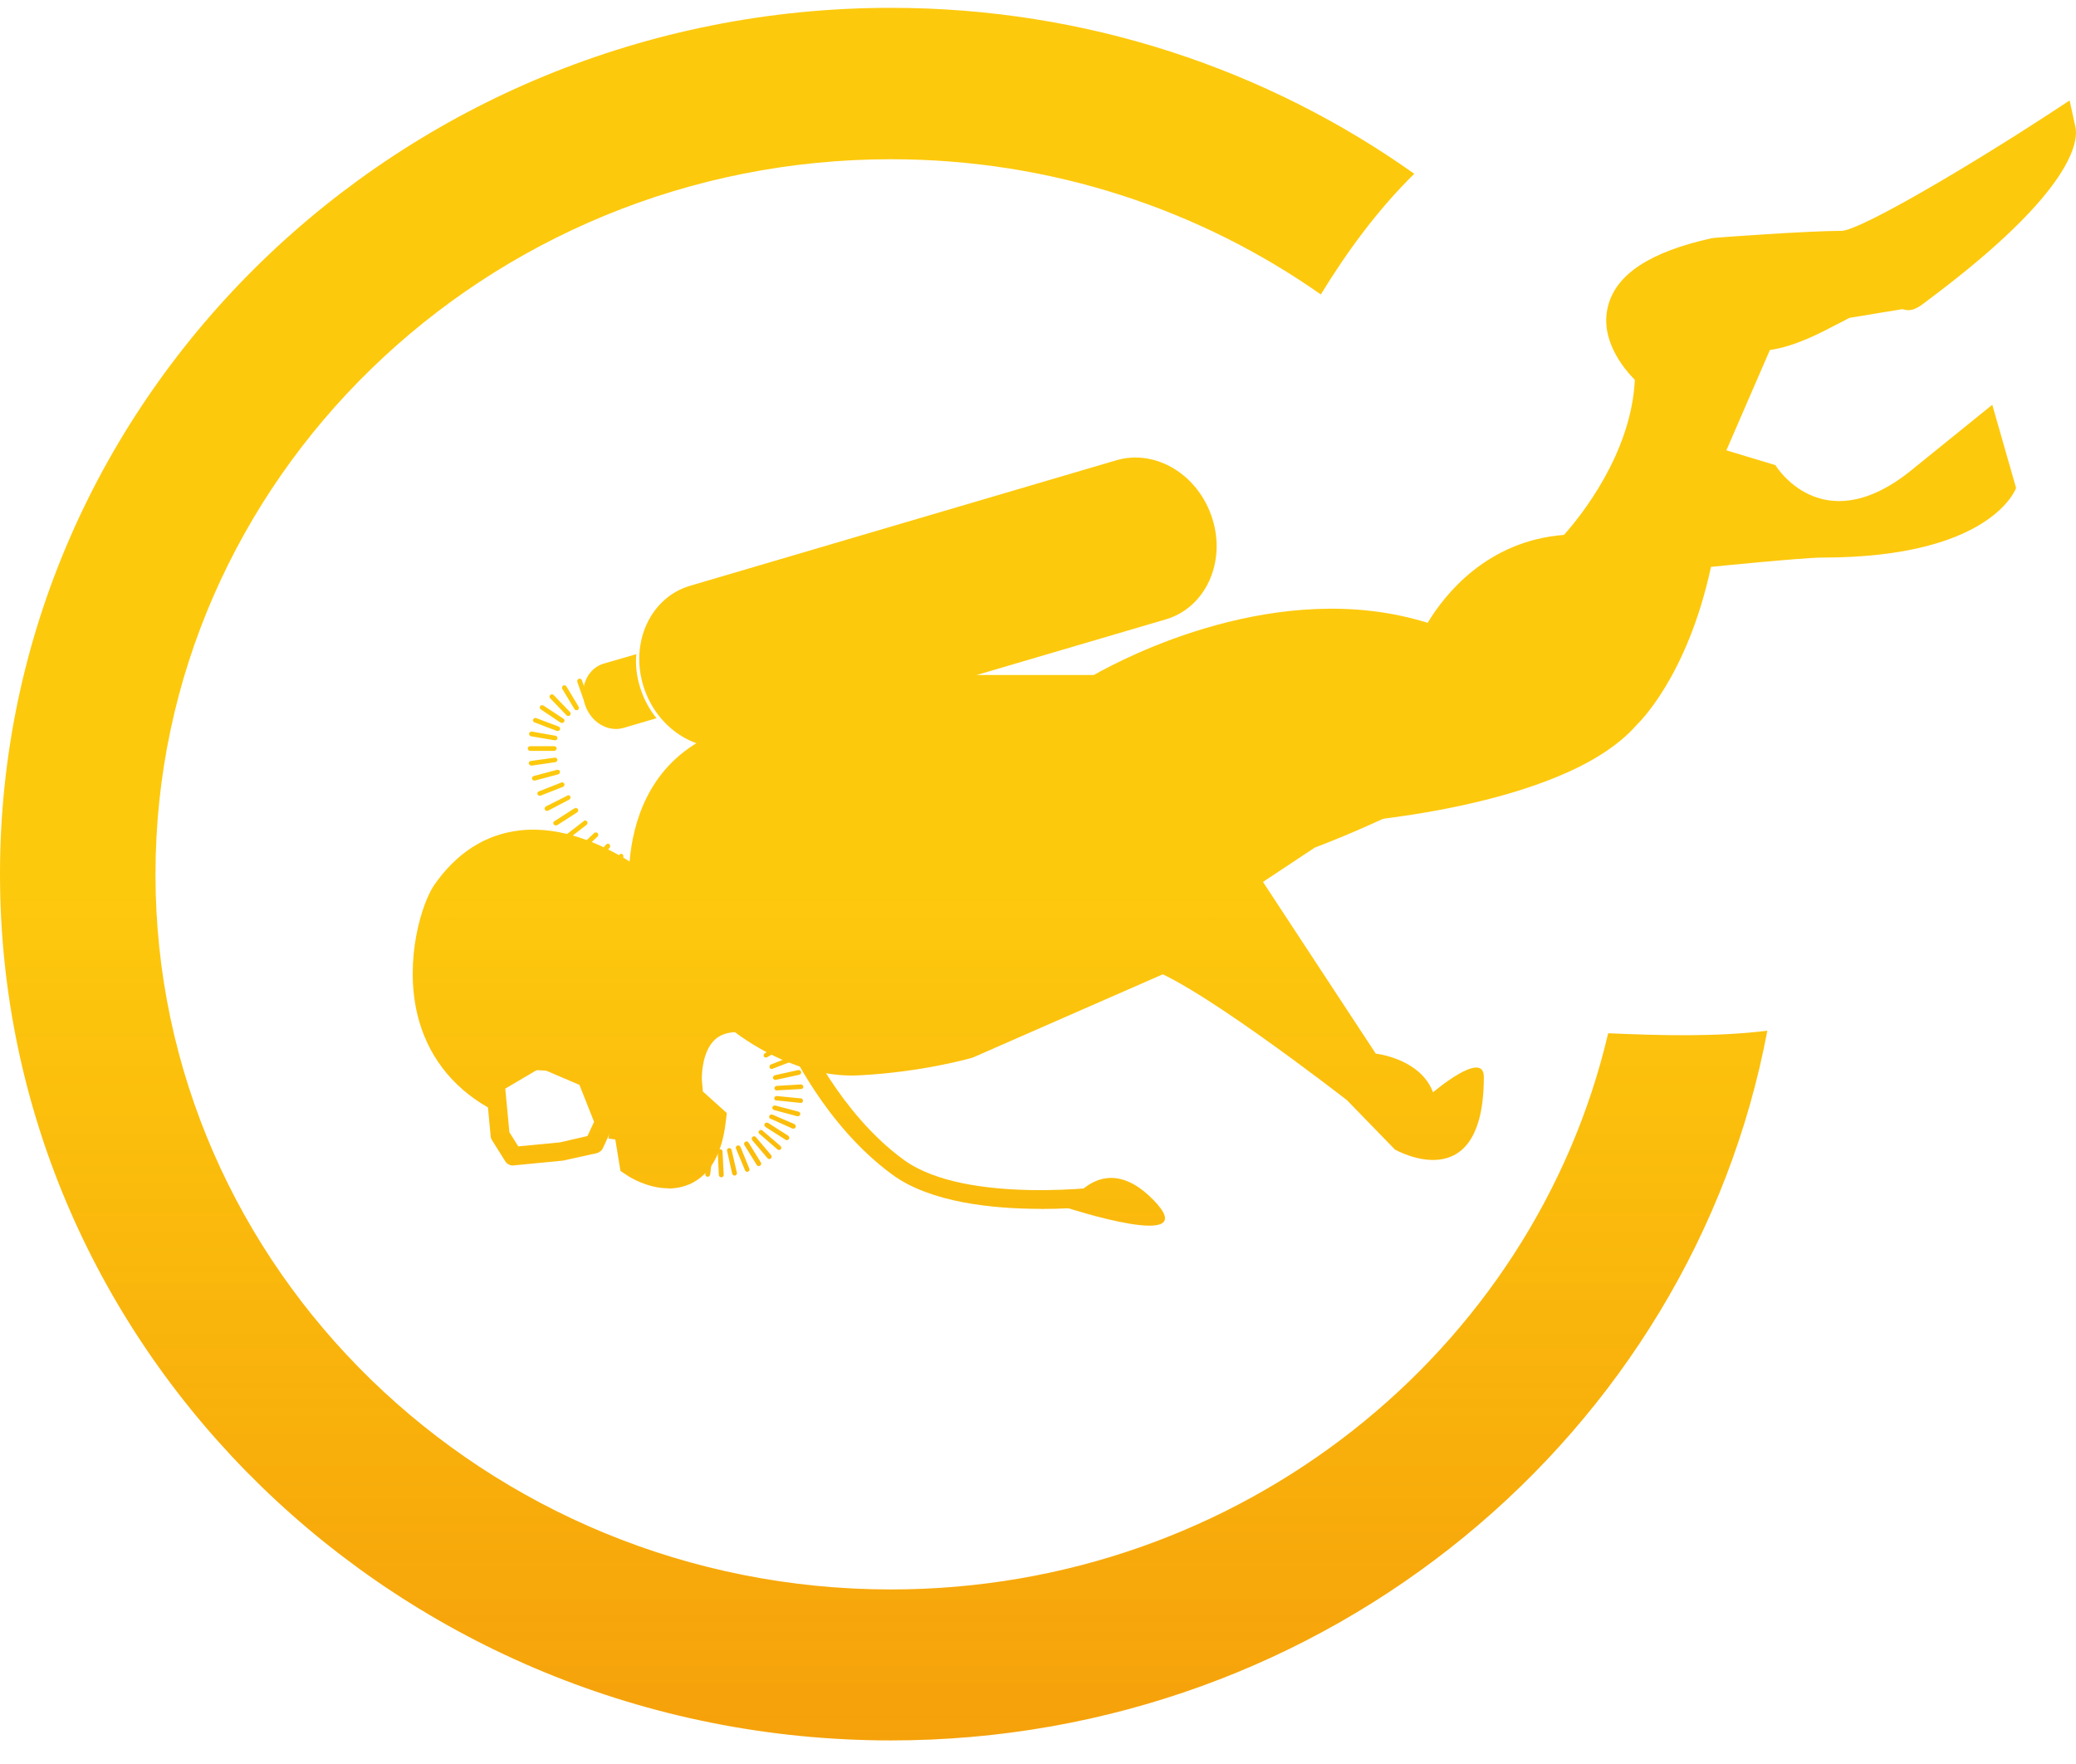 <?xml version="1.0" encoding="UTF-8"?>
<svg xmlns="http://www.w3.org/2000/svg" xmlns:xlink="http://www.w3.org/1999/xlink" width="226px" height="192px" viewBox="0 0 226 192" version="1.1">
<defs>
<linearGradient id="linear0" gradientUnits="userSpaceOnUse" x1="36.5" y1="0.275" x2="36.5" y2="61.174" gradientTransform="matrix(3.096,0,0,3.097,0,0)">
<stop offset="0.51" style="stop-color:rgb(85.49%,0%,0%);stop-opacity:0;"/>
<stop offset="1" style="stop-color:rgb(85.49%,0%,0%);stop-opacity:0.2;"/>
</linearGradient>
<linearGradient id="linear1" gradientUnits="userSpaceOnUse" x1="36.5" y1="0.275" x2="36.5" y2="61.174" gradientTransform="matrix(3.096,0,0,3.097,0,0)">
<stop offset="0.51" style="stop-color:rgb(85.49%,0%,0%);stop-opacity:0;"/>
<stop offset="1" style="stop-color:rgb(85.49%,0%,0%);stop-opacity:0.2;"/>
</linearGradient>
<linearGradient id="linear2" gradientUnits="userSpaceOnUse" x1="36.5" y1="0.275" x2="36.5" y2="61.174" gradientTransform="matrix(3.096,0,0,3.097,0,0)">
<stop offset="0.51" style="stop-color:rgb(85.49%,0%,0%);stop-opacity:0;"/>
<stop offset="1" style="stop-color:rgb(85.49%,0%,0%);stop-opacity:0.2;"/>
</linearGradient>
<linearGradient id="linear3" gradientUnits="userSpaceOnUse" x1="36.5" y1="0.275" x2="36.5" y2="61.174" gradientTransform="matrix(3.096,0,0,3.097,0,0)">
<stop offset="0.51" style="stop-color:rgb(85.49%,0%,0%);stop-opacity:0;"/>
<stop offset="1" style="stop-color:rgb(85.49%,0%,0%);stop-opacity:0.2;"/>
</linearGradient>
<linearGradient id="linear4" gradientUnits="userSpaceOnUse" x1="36.5" y1="0.275" x2="36.5" y2="61.174" gradientTransform="matrix(3.096,0,0,3.097,0,0)">
<stop offset="0.51" style="stop-color:rgb(85.49%,0%,0%);stop-opacity:0;"/>
<stop offset="1" style="stop-color:rgb(85.49%,0%,0%);stop-opacity:0.2;"/>
</linearGradient>
<linearGradient id="linear5" gradientUnits="userSpaceOnUse" x1="36.5" y1="0.275" x2="36.5" y2="61.174" gradientTransform="matrix(3.096,0,0,3.097,0,0)">
<stop offset="0.51" style="stop-color:rgb(85.49%,0%,0%);stop-opacity:0;"/>
<stop offset="1" style="stop-color:rgb(85.49%,0%,0%);stop-opacity:0.2;"/>
</linearGradient>
<linearGradient id="linear6" gradientUnits="userSpaceOnUse" x1="36.5" y1="0.275" x2="36.5" y2="61.174" gradientTransform="matrix(3.096,0,0,3.097,0,0)">
<stop offset="0.51" style="stop-color:rgb(85.49%,0%,0%);stop-opacity:0;"/>
<stop offset="1" style="stop-color:rgb(85.49%,0%,0%);stop-opacity:0.2;"/>
</linearGradient>
<linearGradient id="linear7" gradientUnits="userSpaceOnUse" x1="36.5" y1="0.275" x2="36.5" y2="61.174" gradientTransform="matrix(3.096,0,0,3.097,0,0)">
<stop offset="0.51" style="stop-color:rgb(85.49%,0%,0%);stop-opacity:0;"/>
<stop offset="1" style="stop-color:rgb(85.49%,0%,0%);stop-opacity:0.2;"/>
</linearGradient>
<linearGradient id="linear8" gradientUnits="userSpaceOnUse" x1="36.5" y1="0.275" x2="36.5" y2="61.174" gradientTransform="matrix(3.096,0,0,3.097,0,0)">
<stop offset="0.51" style="stop-color:rgb(85.49%,0%,0%);stop-opacity:0;"/>
<stop offset="1" style="stop-color:rgb(85.49%,0%,0%);stop-opacity:0.2;"/>
</linearGradient>
<linearGradient id="linear9" gradientUnits="userSpaceOnUse" x1="36.5" y1="0.275" x2="36.5" y2="61.174" gradientTransform="matrix(3.096,0,0,3.097,0,0)">
<stop offset="0.51" style="stop-color:rgb(85.49%,0%,0%);stop-opacity:0;"/>
<stop offset="1" style="stop-color:rgb(85.49%,0%,0%);stop-opacity:0.2;"/>
</linearGradient>
<linearGradient id="linear10" gradientUnits="userSpaceOnUse" x1="36.5" y1="0.275" x2="36.5" y2="61.174" gradientTransform="matrix(3.096,0,0,3.097,0,0)">
<stop offset="0.51" style="stop-color:rgb(85.49%,0%,0%);stop-opacity:0;"/>
<stop offset="1" style="stop-color:rgb(85.49%,0%,0%);stop-opacity:0.2;"/>
</linearGradient>
<linearGradient id="linear11" gradientUnits="userSpaceOnUse" x1="36.5" y1="0.275" x2="36.5" y2="61.174" gradientTransform="matrix(3.096,0,0,3.097,0,0)">
<stop offset="0.51" style="stop-color:rgb(85.49%,0%,0%);stop-opacity:0;"/>
<stop offset="1" style="stop-color:rgb(85.49%,0%,0%);stop-opacity:0.2;"/>
</linearGradient>
<linearGradient id="linear12" gradientUnits="userSpaceOnUse" x1="36.5" y1="0.275" x2="36.5" y2="61.174" gradientTransform="matrix(3.096,0,0,3.097,0,0)">
<stop offset="0.51" style="stop-color:rgb(85.49%,0%,0%);stop-opacity:0;"/>
<stop offset="1" style="stop-color:rgb(85.49%,0%,0%);stop-opacity:0.2;"/>
</linearGradient>
<linearGradient id="linear13" gradientUnits="userSpaceOnUse" x1="36.5" y1="0.275" x2="36.5" y2="61.174" gradientTransform="matrix(3.096,0,0,3.097,0,0)">
<stop offset="0.51" style="stop-color:rgb(85.49%,0%,0%);stop-opacity:0;"/>
<stop offset="1" style="stop-color:rgb(85.49%,0%,0%);stop-opacity:0.2;"/>
</linearGradient>
<linearGradient id="linear14" gradientUnits="userSpaceOnUse" x1="36.5" y1="0.275" x2="36.5" y2="61.174" gradientTransform="matrix(3.096,0,0,3.097,0,0)">
<stop offset="0.51" style="stop-color:rgb(85.49%,0%,0%);stop-opacity:0;"/>
<stop offset="1" style="stop-color:rgb(85.49%,0%,0%);stop-opacity:0.2;"/>
</linearGradient>
<linearGradient id="linear15" gradientUnits="userSpaceOnUse" x1="36.5" y1="0.275" x2="36.5" y2="61.174" gradientTransform="matrix(3.096,0,0,3.097,0,0)">
<stop offset="0.51" style="stop-color:rgb(85.49%,0%,0%);stop-opacity:0;"/>
<stop offset="1" style="stop-color:rgb(85.49%,0%,0%);stop-opacity:0.2;"/>
</linearGradient>
<linearGradient id="linear16" gradientUnits="userSpaceOnUse" x1="36.5" y1="0.275" x2="36.5" y2="61.174" gradientTransform="matrix(3.096,0,0,3.097,0,0)">
<stop offset="0.51" style="stop-color:rgb(85.49%,0%,0%);stop-opacity:0;"/>
<stop offset="1" style="stop-color:rgb(85.49%,0%,0%);stop-opacity:0.2;"/>
</linearGradient>
<linearGradient id="linear17" gradientUnits="userSpaceOnUse" x1="36.5" y1="0.275" x2="36.5" y2="61.174" gradientTransform="matrix(3.096,0,0,3.097,0,0)">
<stop offset="0.51" style="stop-color:rgb(85.49%,0%,0%);stop-opacity:0;"/>
<stop offset="1" style="stop-color:rgb(85.49%,0%,0%);stop-opacity:0.2;"/>
</linearGradient>
<linearGradient id="linear18" gradientUnits="userSpaceOnUse" x1="36.5" y1="0.275" x2="36.5" y2="61.174" gradientTransform="matrix(3.096,0,0,3.097,0,0)">
<stop offset="0.51" style="stop-color:rgb(85.49%,0%,0%);stop-opacity:0;"/>
<stop offset="1" style="stop-color:rgb(85.49%,0%,0%);stop-opacity:0.2;"/>
</linearGradient>
<linearGradient id="linear19" gradientUnits="userSpaceOnUse" x1="36.5" y1="0.275" x2="36.5" y2="61.174" gradientTransform="matrix(3.096,0,0,3.097,0,0)">
<stop offset="0.51" style="stop-color:rgb(85.49%,0%,0%);stop-opacity:0;"/>
<stop offset="1" style="stop-color:rgb(85.49%,0%,0%);stop-opacity:0.2;"/>
</linearGradient>
<linearGradient id="linear20" gradientUnits="userSpaceOnUse" x1="36.5" y1="0.275" x2="36.5" y2="61.174" gradientTransform="matrix(3.096,0,0,3.097,0,0)">
<stop offset="0.51" style="stop-color:rgb(85.49%,0%,0%);stop-opacity:0;"/>
<stop offset="1" style="stop-color:rgb(85.49%,0%,0%);stop-opacity:0.2;"/>
</linearGradient>
<linearGradient id="linear21" gradientUnits="userSpaceOnUse" x1="36.5" y1="0.275" x2="36.5" y2="61.174" gradientTransform="matrix(3.096,0,0,3.097,0,0)">
<stop offset="0.51" style="stop-color:rgb(85.49%,0%,0%);stop-opacity:0;"/>
<stop offset="1" style="stop-color:rgb(85.49%,0%,0%);stop-opacity:0.2;"/>
</linearGradient>
<linearGradient id="linear22" gradientUnits="userSpaceOnUse" x1="36.5" y1="0.275" x2="36.5" y2="61.174" gradientTransform="matrix(3.096,0,0,3.097,0,0)">
<stop offset="0.51" style="stop-color:rgb(85.49%,0%,0%);stop-opacity:0;"/>
<stop offset="1" style="stop-color:rgb(85.49%,0%,0%);stop-opacity:0.2;"/>
</linearGradient>
<linearGradient id="linear23" gradientUnits="userSpaceOnUse" x1="36.5" y1="0.275" x2="36.5" y2="61.174" gradientTransform="matrix(3.096,0,0,3.097,0,0)">
<stop offset="0.51" style="stop-color:rgb(85.49%,0%,0%);stop-opacity:0;"/>
<stop offset="1" style="stop-color:rgb(85.49%,0%,0%);stop-opacity:0.2;"/>
</linearGradient>
<linearGradient id="linear24" gradientUnits="userSpaceOnUse" x1="36.5" y1="0.275" x2="36.5" y2="61.174" gradientTransform="matrix(3.096,0,0,3.097,0,0)">
<stop offset="0.51" style="stop-color:rgb(85.49%,0%,0%);stop-opacity:0;"/>
<stop offset="1" style="stop-color:rgb(85.49%,0%,0%);stop-opacity:0.2;"/>
</linearGradient>
<linearGradient id="linear25" gradientUnits="userSpaceOnUse" x1="36.5" y1="0.275" x2="36.5" y2="61.174" gradientTransform="matrix(3.096,0,0,3.097,0,0)">
<stop offset="0.51" style="stop-color:rgb(85.49%,0%,0%);stop-opacity:0;"/>
<stop offset="1" style="stop-color:rgb(85.49%,0%,0%);stop-opacity:0.2;"/>
</linearGradient>
<linearGradient id="linear26" gradientUnits="userSpaceOnUse" x1="36.5" y1="0.275" x2="36.5" y2="61.174" gradientTransform="matrix(3.096,0,0,3.097,0,0)">
<stop offset="0.51" style="stop-color:rgb(85.49%,0%,0%);stop-opacity:0;"/>
<stop offset="1" style="stop-color:rgb(85.49%,0%,0%);stop-opacity:0.2;"/>
</linearGradient>
<linearGradient id="linear27" gradientUnits="userSpaceOnUse" x1="36.5" y1="0.275" x2="36.5" y2="61.174" gradientTransform="matrix(3.096,0,0,3.097,0,0)">
<stop offset="0.51" style="stop-color:rgb(85.49%,0%,0%);stop-opacity:0;"/>
<stop offset="1" style="stop-color:rgb(85.49%,0%,0%);stop-opacity:0.2;"/>
</linearGradient>
<linearGradient id="linear28" gradientUnits="userSpaceOnUse" x1="36.5" y1="0.275" x2="36.5" y2="61.174" gradientTransform="matrix(3.096,0,0,3.097,0,0)">
<stop offset="0.51" style="stop-color:rgb(85.49%,0%,0%);stop-opacity:0;"/>
<stop offset="1" style="stop-color:rgb(85.49%,0%,0%);stop-opacity:0.2;"/>
</linearGradient>
<linearGradient id="linear29" gradientUnits="userSpaceOnUse" x1="36.5" y1="0.275" x2="36.5" y2="61.174" gradientTransform="matrix(3.096,0,0,3.097,0,0)">
<stop offset="0.51" style="stop-color:rgb(85.49%,0%,0%);stop-opacity:0;"/>
<stop offset="1" style="stop-color:rgb(85.49%,0%,0%);stop-opacity:0.2;"/>
</linearGradient>
<linearGradient id="linear30" gradientUnits="userSpaceOnUse" x1="36.5" y1="0.275" x2="36.5" y2="61.174" gradientTransform="matrix(3.096,0,0,3.097,0,0)">
<stop offset="0.51" style="stop-color:rgb(85.49%,0%,0%);stop-opacity:0;"/>
<stop offset="1" style="stop-color:rgb(85.49%,0%,0%);stop-opacity:0.2;"/>
</linearGradient>
<linearGradient id="linear31" gradientUnits="userSpaceOnUse" x1="36.5" y1="0.275" x2="36.5" y2="61.174" gradientTransform="matrix(3.096,0,0,3.097,0,0)">
<stop offset="0.51" style="stop-color:rgb(85.49%,0%,0%);stop-opacity:0;"/>
<stop offset="1" style="stop-color:rgb(85.49%,0%,0%);stop-opacity:0.2;"/>
</linearGradient>
<linearGradient id="linear32" gradientUnits="userSpaceOnUse" x1="36.5" y1="0.275" x2="36.5" y2="61.174" gradientTransform="matrix(3.096,0,0,3.097,0,0)">
<stop offset="0.51" style="stop-color:rgb(85.49%,0%,0%);stop-opacity:0;"/>
<stop offset="1" style="stop-color:rgb(85.49%,0%,0%);stop-opacity:0.2;"/>
</linearGradient>
<linearGradient id="linear33" gradientUnits="userSpaceOnUse" x1="36.5" y1="0.275" x2="36.5" y2="61.174" gradientTransform="matrix(3.096,0,0,3.097,0,0)">
<stop offset="0.51" style="stop-color:rgb(85.49%,0%,0%);stop-opacity:0;"/>
<stop offset="1" style="stop-color:rgb(85.49%,0%,0%);stop-opacity:0.2;"/>
</linearGradient>
<linearGradient id="linear34" gradientUnits="userSpaceOnUse" x1="36.5" y1="0.275" x2="36.5" y2="61.174" gradientTransform="matrix(3.096,0,0,3.097,0,0)">
<stop offset="0.51" style="stop-color:rgb(85.49%,0%,0%);stop-opacity:0;"/>
<stop offset="1" style="stop-color:rgb(85.49%,0%,0%);stop-opacity:0.2;"/>
</linearGradient>
<linearGradient id="linear35" gradientUnits="userSpaceOnUse" x1="36.5" y1="0.275" x2="36.5" y2="61.174" gradientTransform="matrix(3.096,0,0,3.097,0,0)">
<stop offset="0.51" style="stop-color:rgb(85.49%,0%,0%);stop-opacity:0;"/>
<stop offset="1" style="stop-color:rgb(85.49%,0%,0%);stop-opacity:0.2;"/>
</linearGradient>
<linearGradient id="linear36" gradientUnits="userSpaceOnUse" x1="36.5" y1="0.275" x2="36.5" y2="61.174" gradientTransform="matrix(3.096,0,0,3.097,0,0)">
<stop offset="0.51" style="stop-color:rgb(85.49%,0%,0%);stop-opacity:0;"/>
<stop offset="1" style="stop-color:rgb(85.49%,0%,0%);stop-opacity:0.2;"/>
</linearGradient>
<linearGradient id="linear37" gradientUnits="userSpaceOnUse" x1="36.5" y1="0.275" x2="36.5" y2="61.174" gradientTransform="matrix(3.096,0,0,3.097,0,0)">
<stop offset="0.51" style="stop-color:rgb(85.49%,0%,0%);stop-opacity:0;"/>
<stop offset="1" style="stop-color:rgb(85.49%,0%,0%);stop-opacity:0.2;"/>
</linearGradient>
<linearGradient id="linear38" gradientUnits="userSpaceOnUse" x1="36.5" y1="0.275" x2="36.5" y2="61.174" gradientTransform="matrix(3.096,0,0,3.097,0,0)">
<stop offset="0.51" style="stop-color:rgb(85.49%,0%,0%);stop-opacity:0;"/>
<stop offset="1" style="stop-color:rgb(85.49%,0%,0%);stop-opacity:0.2;"/>
</linearGradient>
<linearGradient id="linear39" gradientUnits="userSpaceOnUse" x1="36.5" y1="0.275" x2="36.5" y2="61.174" gradientTransform="matrix(3.096,0,0,3.097,0,0)">
<stop offset="0.51" style="stop-color:rgb(85.49%,0%,0%);stop-opacity:0;"/>
<stop offset="1" style="stop-color:rgb(85.49%,0%,0%);stop-opacity:0.2;"/>
</linearGradient>
<linearGradient id="linear40" gradientUnits="userSpaceOnUse" x1="36.5" y1="0.275" x2="36.5" y2="61.174" gradientTransform="matrix(3.096,0,0,3.097,0,0)">
<stop offset="0.51" style="stop-color:rgb(85.49%,0%,0%);stop-opacity:0;"/>
<stop offset="1" style="stop-color:rgb(85.49%,0%,0%);stop-opacity:0.2;"/>
</linearGradient>
<linearGradient id="linear41" gradientUnits="userSpaceOnUse" x1="36.5" y1="0.275" x2="36.5" y2="61.174" gradientTransform="matrix(3.096,0,0,3.097,0,0)">
<stop offset="0.51" style="stop-color:rgb(85.49%,0%,0%);stop-opacity:0;"/>
<stop offset="1" style="stop-color:rgb(85.49%,0%,0%);stop-opacity:0.2;"/>
</linearGradient>
<linearGradient id="linear42" gradientUnits="userSpaceOnUse" x1="36.5" y1="0.275" x2="36.5" y2="61.174" gradientTransform="matrix(3.096,0,0,3.097,0,0)">
<stop offset="0.51" style="stop-color:rgb(85.49%,0%,0%);stop-opacity:0;"/>
<stop offset="1" style="stop-color:rgb(85.49%,0%,0%);stop-opacity:0.2;"/>
</linearGradient>
<linearGradient id="linear43" gradientUnits="userSpaceOnUse" x1="36.5" y1="0.275" x2="36.5" y2="61.174" gradientTransform="matrix(3.096,0,0,3.097,0,0)">
<stop offset="0.51" style="stop-color:rgb(85.49%,0%,0%);stop-opacity:0;"/>
<stop offset="1" style="stop-color:rgb(85.49%,0%,0%);stop-opacity:0.2;"/>
</linearGradient>
<linearGradient id="linear44" gradientUnits="userSpaceOnUse" x1="36.5" y1="0.275" x2="36.5" y2="61.174" gradientTransform="matrix(3.096,0,0,3.097,0,0)">
<stop offset="0.51" style="stop-color:rgb(85.49%,0%,0%);stop-opacity:0;"/>
<stop offset="1" style="stop-color:rgb(85.49%,0%,0%);stop-opacity:0.2;"/>
</linearGradient>
<linearGradient id="linear45" gradientUnits="userSpaceOnUse" x1="36.5" y1="0.275" x2="36.5" y2="61.174" gradientTransform="matrix(3.096,0,0,3.097,0,0)">
<stop offset="0.51" style="stop-color:rgb(85.49%,0%,0%);stop-opacity:0;"/>
<stop offset="1" style="stop-color:rgb(85.49%,0%,0%);stop-opacity:0.2;"/>
</linearGradient>
<linearGradient id="linear46" gradientUnits="userSpaceOnUse" x1="36.5" y1="0.275" x2="36.5" y2="61.174" gradientTransform="matrix(3.096,0,0,3.097,0,0)">
<stop offset="0.51" style="stop-color:rgb(85.49%,0%,0%);stop-opacity:0;"/>
<stop offset="1" style="stop-color:rgb(85.49%,0%,0%);stop-opacity:0.2;"/>
</linearGradient>
<linearGradient id="linear47" gradientUnits="userSpaceOnUse" x1="36.5" y1="0.275" x2="36.5" y2="61.174" gradientTransform="matrix(3.096,0,0,3.097,0,0)">
<stop offset="0.51" style="stop-color:rgb(85.49%,0%,0%);stop-opacity:0;"/>
<stop offset="1" style="stop-color:rgb(85.49%,0%,0%);stop-opacity:0.2;"/>
</linearGradient>
<linearGradient id="linear48" gradientUnits="userSpaceOnUse" x1="36.5" y1="0.275" x2="36.5" y2="61.174" gradientTransform="matrix(3.096,0,0,3.097,0,0)">
<stop offset="0.51" style="stop-color:rgb(85.49%,0%,0%);stop-opacity:0;"/>
<stop offset="1" style="stop-color:rgb(85.49%,0%,0%);stop-opacity:0.2;"/>
</linearGradient>
<linearGradient id="linear49" gradientUnits="userSpaceOnUse" x1="36.5" y1="0.275" x2="36.5" y2="61.174" gradientTransform="matrix(3.096,0,0,3.097,0,0)">
<stop offset="0.51" style="stop-color:rgb(85.49%,0%,0%);stop-opacity:0;"/>
<stop offset="1" style="stop-color:rgb(85.49%,0%,0%);stop-opacity:0.2;"/>
</linearGradient>
<linearGradient id="linear50" gradientUnits="userSpaceOnUse" x1="36.5" y1="0.275" x2="36.5" y2="61.174" gradientTransform="matrix(3.096,0,0,3.097,0,0)">
<stop offset="0.51" style="stop-color:rgb(85.49%,0%,0%);stop-opacity:0;"/>
<stop offset="1" style="stop-color:rgb(85.49%,0%,0%);stop-opacity:0.2;"/>
</linearGradient>
<linearGradient id="linear51" gradientUnits="userSpaceOnUse" x1="36.5" y1="0.275" x2="36.5" y2="61.174" gradientTransform="matrix(3.096,0,0,3.097,0,0)">
<stop offset="0.51" style="stop-color:rgb(85.49%,0%,0%);stop-opacity:0;"/>
<stop offset="1" style="stop-color:rgb(85.49%,0%,0%);stop-opacity:0.2;"/>
</linearGradient>
</defs>
<g id="surface1">
<path style=" stroke:none;fill-rule:evenodd;fill:rgb(99.216%,78.824%,5.098%);fill-opacity:1;" d="M 131.988 56.48 C 133.48 61.25 131.215 66.152 126.914 67.418 L 80.527 81.062 C 76.23 82.324 71.539 79.477 70.047 74.695 C 68.559 69.906 70.836 65.016 75.133 63.758 L 121.52 50.102 C 125.828 48.832 130.5 51.691 131.988 56.48 Z M 131.988 56.48 "/>
<path style=" stroke:none;fill-rule:evenodd;fill:url(#linear0);" d="M 131.988 56.48 C 133.48 61.25 131.215 66.152 126.914 67.418 L 80.527 81.062 C 76.23 82.324 71.539 79.477 70.047 74.695 C 68.559 69.906 70.836 65.016 75.133 63.758 L 121.52 50.102 C 125.828 48.832 130.5 51.691 131.988 56.48 Z M 131.988 56.48 "/>
<path style=" stroke:none;fill-rule:evenodd;fill:rgb(99.216%,78.824%,5.098%);fill-opacity:1;" d="M 69.293 71.199 L 65.73 72.23 C 63.984 72.746 63.07 74.727 63.676 76.668 C 64.281 78.598 66.176 79.742 67.898 79.227 L 71.473 78.176 C 70.707 77.246 70.09 76.109 69.699 74.871 C 69.305 73.633 69.164 72.395 69.273 71.199 "/>
<path style=" stroke:none;fill-rule:evenodd;fill:url(#linear1);" d="M 69.293 71.199 L 65.73 72.23 C 63.984 72.746 63.07 74.727 63.676 76.668 C 64.281 78.598 66.176 79.742 67.898 79.227 L 71.473 78.176 C 70.707 77.246 70.09 76.109 69.699 74.871 C 69.305 73.633 69.164 72.395 69.273 71.199 "/>
<path style=" stroke:none;fill-rule:evenodd;fill:rgb(99.216%,78.824%,5.098%);fill-opacity:1;" d="M 72.312 95.574 C 72.367 95.441 72.496 95.367 72.633 95.391 C 72.781 95.441 72.848 95.594 72.824 95.699 L 72.047 98.145 C 71.984 98.277 71.836 98.352 71.707 98.301 C 71.559 98.27 71.473 98.125 71.527 97.988 Z M 72.312 95.574 "/>
<path style=" stroke:none;fill-rule:evenodd;fill:url(#linear2);" d="M 72.312 95.574 C 72.367 95.441 72.496 95.367 72.633 95.391 C 72.781 95.441 72.848 95.594 72.824 95.699 L 72.047 98.145 C 71.984 98.277 71.836 98.352 71.707 98.301 C 71.559 98.27 71.473 98.125 71.527 97.988 Z M 72.312 95.574 "/>
<path style=" stroke:none;fill-rule:evenodd;fill:rgb(99.216%,78.824%,5.098%);fill-opacity:1;" d="M 70.602 94.902 C 70.656 94.758 70.816 94.699 70.953 94.758 C 71.059 94.812 71.125 94.965 71.09 95.07 L 70.027 97.402 C 69.965 97.535 69.781 97.609 69.676 97.527 C 69.539 97.484 69.484 97.32 69.547 97.215 L 70.59 94.895 "/>
<path style=" stroke:none;fill-rule:evenodd;fill:url(#linear3);" d="M 70.602 94.902 C 70.656 94.758 70.816 94.699 70.953 94.758 C 71.059 94.812 71.125 94.965 71.09 95.07 L 70.027 97.402 C 69.965 97.535 69.781 97.609 69.676 97.527 C 69.539 97.484 69.484 97.32 69.547 97.215 L 70.59 94.895 "/>
<path style=" stroke:none;fill-rule:evenodd;fill:rgb(99.216%,78.824%,5.098%);fill-opacity:1;" d="M 68.941 94.047 C 69.016 93.922 69.156 93.871 69.305 93.945 C 69.441 94.016 69.473 94.172 69.41 94.297 L 68.133 96.504 C 68.047 96.629 67.867 96.668 67.762 96.586 C 67.621 96.523 67.582 96.379 67.656 96.258 L 68.953 94.059 "/>
<path style=" stroke:none;fill-rule:evenodd;fill:url(#linear4);" d="M 68.941 94.047 C 69.016 93.922 69.156 93.871 69.305 93.945 C 69.441 94.016 69.473 94.172 69.41 94.297 L 68.133 96.504 C 68.047 96.629 67.867 96.668 67.762 96.586 C 67.621 96.523 67.582 96.379 67.656 96.258 L 68.953 94.059 "/>
<path style=" stroke:none;fill-rule:evenodd;fill:rgb(99.216%,78.824%,5.098%);fill-opacity:1;" d="M 67.41 93.055 C 67.484 92.934 67.645 92.902 67.773 92.984 C 67.879 93.066 67.879 93.223 67.836 93.348 L 66.305 95.41 C 66.195 95.512 66.039 95.543 65.93 95.461 C 65.824 95.379 65.793 95.223 65.879 95.121 Z M 67.41 93.055 "/>
<path style=" stroke:none;fill-rule:evenodd;fill:url(#linear5);" d="M 67.41 93.055 C 67.484 92.934 67.645 92.902 67.773 92.984 C 67.879 93.066 67.879 93.223 67.836 93.348 L 66.305 95.41 C 66.195 95.512 66.039 95.543 65.93 95.461 C 65.824 95.379 65.793 95.223 65.879 95.121 Z M 67.41 93.055 "/>
<path style=" stroke:none;fill-rule:evenodd;fill:rgb(99.216%,78.824%,5.098%);fill-opacity:1;" d="M 65.996 91.934 C 66.07 91.809 66.23 91.797 66.336 91.891 C 66.441 91.992 66.441 92.16 66.379 92.262 L 64.676 94.18 C 64.57 94.285 64.379 94.285 64.293 94.18 C 64.188 94.109 64.164 93.945 64.27 93.852 L 65.973 91.941 "/>
<path style=" stroke:none;fill-rule:evenodd;fill:url(#linear6);" d="M 65.996 91.934 C 66.07 91.809 66.23 91.797 66.336 91.891 C 66.441 91.992 66.441 92.16 66.379 92.262 L 64.676 94.18 C 64.57 94.285 64.379 94.285 64.293 94.18 C 64.188 94.109 64.164 93.945 64.27 93.852 L 65.973 91.941 "/>
<path style=" stroke:none;fill-rule:evenodd;fill:rgb(99.216%,78.824%,5.098%);fill-opacity:1;" d="M 64.676 90.684 C 64.781 90.578 64.941 90.578 65.059 90.684 C 65.164 90.785 65.145 90.953 65.059 91.055 L 63.164 92.809 C 63.059 92.914 62.879 92.891 62.793 92.809 C 62.688 92.707 62.688 92.531 62.793 92.449 L 64.664 90.691 "/>
<path style=" stroke:none;fill-rule:evenodd;fill:url(#linear7);" d="M 64.676 90.684 C 64.781 90.578 64.941 90.578 65.059 90.684 C 65.164 90.785 65.145 90.953 65.059 91.055 L 63.164 92.809 C 63.059 92.914 62.879 92.891 62.793 92.809 C 62.688 92.707 62.688 92.531 62.793 92.449 L 64.664 90.691 "/>
<path style=" stroke:none;fill-rule:evenodd;fill:rgb(99.216%,78.824%,5.098%);fill-opacity:1;" d="M 63.547 89.371 C 63.652 89.27 63.805 89.289 63.91 89.414 C 63.984 89.516 63.965 89.684 63.867 89.773 L 61.824 91.355 C 61.695 91.457 61.535 91.414 61.453 91.312 C 61.344 91.211 61.379 91.043 61.496 90.961 L 63.539 89.383 "/>
<path style=" stroke:none;fill-rule:evenodd;fill:url(#linear8);" d="M 63.547 89.371 C 63.652 89.27 63.805 89.289 63.91 89.414 C 63.984 89.516 63.965 89.684 63.867 89.773 L 61.824 91.355 C 61.695 91.457 61.535 91.414 61.453 91.312 C 61.344 91.211 61.379 91.043 61.496 90.961 L 63.539 89.383 "/>
<path style=" stroke:none;fill-rule:evenodd;fill:rgb(99.216%,78.824%,5.098%);fill-opacity:1;" d="M 62.539 88 C 62.664 87.918 62.836 87.949 62.91 88.062 C 62.984 88.184 62.941 88.34 62.836 88.422 L 60.664 89.816 C 60.504 89.887 60.344 89.848 60.281 89.734 C 60.176 89.609 60.227 89.465 60.344 89.395 L 62.527 87.988 "/>
<path style=" stroke:none;fill-rule:evenodd;fill:url(#linear9);" d="M 62.539 88 C 62.664 87.918 62.836 87.949 62.91 88.062 C 62.984 88.184 62.941 88.34 62.836 88.422 L 60.664 89.816 C 60.504 89.887 60.344 89.848 60.281 89.734 C 60.176 89.609 60.227 89.465 60.344 89.395 L 62.527 87.988 "/>
<path style=" stroke:none;fill-rule:evenodd;fill:rgb(99.216%,78.824%,5.098%);fill-opacity:1;" d="M 61.738 86.598 C 61.844 86.512 62.004 86.566 62.09 86.699 C 62.145 86.801 62.09 86.969 61.961 87.039 L 59.676 88.238 C 59.535 88.301 59.355 88.238 59.312 88.133 C 59.262 88 59.312 87.844 59.418 87.781 L 61.762 86.605 "/>
<path style=" stroke:none;fill-rule:evenodd;fill:url(#linear10);" d="M 61.738 86.598 C 61.844 86.512 62.004 86.566 62.09 86.699 C 62.145 86.801 62.09 86.969 61.961 87.039 L 59.676 88.238 C 59.535 88.301 59.355 88.238 59.312 88.133 C 59.262 88 59.312 87.844 59.418 87.781 L 61.762 86.605 "/>
<path style=" stroke:none;fill-rule:evenodd;fill:rgb(99.216%,78.824%,5.098%);fill-opacity:1;" d="M 61.078 85.172 C 61.219 85.121 61.379 85.172 61.43 85.316 C 61.496 85.449 61.41 85.594 61.293 85.645 L 58.867 86.598 C 58.719 86.656 58.57 86.598 58.516 86.453 C 58.461 86.328 58.535 86.184 58.664 86.141 L 61.09 85.184 "/>
<path style=" stroke:none;fill-rule:evenodd;fill:url(#linear11);" d="M 61.078 85.172 C 61.219 85.121 61.379 85.172 61.43 85.316 C 61.496 85.449 61.41 85.594 61.293 85.645 L 58.867 86.598 C 58.719 86.656 58.57 86.598 58.516 86.453 C 58.461 86.328 58.535 86.184 58.664 86.141 L 61.09 85.184 "/>
<path style=" stroke:none;fill-rule:evenodd;fill:rgb(99.216%,78.824%,5.098%);fill-opacity:1;" d="M 60.633 83.801 C 60.781 83.746 60.91 83.828 60.953 83.973 C 60.996 84.109 60.898 84.242 60.77 84.285 L 58.238 84.965 C 58.102 84.996 57.953 84.914 57.918 84.781 C 57.887 84.645 57.973 84.512 58.102 84.469 L 60.613 83.801 "/>
<path style=" stroke:none;fill-rule:evenodd;fill:url(#linear12);" d="M 60.633 83.801 C 60.781 83.746 60.91 83.828 60.953 83.973 C 60.996 84.109 60.898 84.242 60.77 84.285 L 58.238 84.965 C 58.102 84.996 57.953 84.914 57.918 84.781 C 57.887 84.645 57.973 84.512 58.102 84.469 L 60.613 83.801 "/>
<path style=" stroke:none;fill-rule:evenodd;fill:rgb(99.216%,78.824%,5.098%);fill-opacity:1;" d="M 60.379 82.469 C 60.516 82.438 60.652 82.539 60.676 82.676 C 60.695 82.82 60.602 82.941 60.461 82.961 L 57.879 83.336 C 57.719 83.336 57.578 83.23 57.559 83.109 C 57.535 82.973 57.664 82.84 57.793 82.828 Z M 60.379 82.469 "/>
<path style=" stroke:none;fill-rule:evenodd;fill:url(#linear13);" d="M 60.379 82.469 C 60.516 82.438 60.652 82.539 60.676 82.676 C 60.695 82.82 60.602 82.941 60.461 82.961 L 57.879 83.336 C 57.719 83.336 57.578 83.23 57.559 83.109 C 57.535 82.973 57.664 82.84 57.793 82.828 Z M 60.379 82.469 "/>
<path style=" stroke:none;fill-rule:evenodd;fill:rgb(99.216%,78.824%,5.098%);fill-opacity:1;" d="M 60.324 81.219 C 60.473 81.219 60.59 81.32 60.602 81.465 C 60.602 81.621 60.461 81.723 60.324 81.734 L 57.707 81.734 C 57.559 81.734 57.453 81.602 57.453 81.465 C 57.453 81.32 57.578 81.219 57.719 81.219 L 60.344 81.219 "/>
<path style=" stroke:none;fill-rule:evenodd;fill:url(#linear14);" d="M 60.324 81.219 C 60.473 81.219 60.59 81.32 60.602 81.465 C 60.602 81.621 60.461 81.723 60.324 81.734 L 57.707 81.734 C 57.559 81.734 57.453 81.602 57.453 81.465 C 57.453 81.32 57.578 81.219 57.719 81.219 L 60.344 81.219 "/>
<path style=" stroke:none;fill-rule:evenodd;fill:rgb(99.216%,78.824%,5.098%);fill-opacity:1;" d="M 60.461 80.082 C 60.621 80.105 60.707 80.238 60.676 80.395 C 60.676 80.516 60.504 80.598 60.379 80.578 L 57.824 80.145 C 57.664 80.113 57.57 79.969 57.609 79.836 C 57.609 79.703 57.762 79.629 57.898 79.629 Z M 60.461 80.082 "/>
<path style=" stroke:none;fill-rule:evenodd;fill:url(#linear15);" d="M 60.461 80.082 C 60.621 80.105 60.707 80.238 60.676 80.395 C 60.676 80.516 60.504 80.598 60.379 80.578 L 57.824 80.145 C 57.664 80.113 57.57 79.969 57.609 79.836 C 57.609 79.703 57.762 79.629 57.898 79.629 Z M 60.461 80.082 "/>
<path style=" stroke:none;fill-rule:evenodd;fill:rgb(99.216%,78.824%,5.098%);fill-opacity:1;" d="M 60.805 79.082 C 60.953 79.133 61.016 79.289 60.961 79.414 C 60.898 79.547 60.75 79.598 60.621 79.559 L 58.176 78.629 C 58.047 78.578 57.984 78.422 58.035 78.32 C 58.09 78.176 58.25 78.113 58.379 78.164 Z M 60.805 79.082 "/>
<path style=" stroke:none;fill-rule:evenodd;fill:url(#linear16);" d="M 60.805 79.082 C 60.953 79.133 61.016 79.289 60.961 79.414 C 60.898 79.547 60.75 79.598 60.621 79.559 L 58.176 78.629 C 58.047 78.578 57.984 78.422 58.035 78.32 C 58.09 78.176 58.25 78.113 58.379 78.164 Z M 60.805 79.082 "/>
<path style=" stroke:none;fill-rule:evenodd;fill:rgb(99.216%,78.824%,5.098%);fill-opacity:1;" d="M 61.344 78.234 C 61.473 78.309 61.484 78.473 61.41 78.586 C 61.305 78.691 61.152 78.723 61.027 78.66 L 58.867 77.215 C 58.762 77.141 58.719 76.977 58.801 76.863 C 58.879 76.762 59.047 76.73 59.164 76.801 Z M 61.344 78.234 "/>
<path style=" stroke:none;fill-rule:evenodd;fill:url(#linear17);" d="M 61.344 78.234 C 61.473 78.309 61.484 78.473 61.41 78.586 C 61.305 78.691 61.152 78.723 61.027 78.66 L 58.867 77.215 C 58.762 77.141 58.719 76.977 58.801 76.863 C 58.879 76.762 59.047 76.73 59.164 76.801 Z M 61.344 78.234 "/>
<path style=" stroke:none;fill-rule:evenodd;fill:rgb(99.216%,78.824%,5.098%);fill-opacity:1;" d="M 62.059 77.512 C 62.164 77.617 62.145 77.773 62.035 77.875 C 61.93 77.977 61.77 77.957 61.664 77.855 L 59.887 75.996 C 59.781 75.895 59.812 75.738 59.91 75.645 C 60.016 75.543 60.176 75.562 60.262 75.645 L 62.07 77.523 "/>
<path style=" stroke:none;fill-rule:evenodd;fill:url(#linear18);" d="M 62.059 77.512 C 62.164 77.617 62.145 77.773 62.035 77.875 C 61.93 77.977 61.77 77.957 61.664 77.855 L 59.887 75.996 C 59.781 75.895 59.812 75.738 59.91 75.645 C 60.016 75.543 60.176 75.562 60.262 75.645 L 62.07 77.523 "/>
<path style=" stroke:none;fill-rule:evenodd;fill:rgb(99.216%,78.824%,5.098%);fill-opacity:1;" d="M 62.984 76.914 C 63.07 77.051 63.016 77.195 62.898 77.277 C 62.738 77.34 62.578 77.297 62.527 77.172 L 61.207 74.977 C 61.145 74.84 61.207 74.695 61.312 74.613 C 61.441 74.551 61.602 74.613 61.664 74.719 Z M 62.984 76.914 "/>
<path style=" stroke:none;fill-rule:evenodd;fill:url(#linear19);" d="M 62.984 76.914 C 63.07 77.051 63.016 77.195 62.898 77.277 C 62.738 77.34 62.578 77.297 62.527 77.172 L 61.207 74.977 C 61.145 74.84 61.207 74.695 61.312 74.613 C 61.441 74.551 61.602 74.613 61.664 74.719 Z M 62.984 76.914 "/>
<path style=" stroke:none;fill-rule:evenodd;fill:rgb(99.216%,78.824%,5.098%);fill-opacity:1;" d="M 64.188 76.461 C 64.238 76.594 64.145 76.73 64.016 76.77 C 63.879 76.832 63.738 76.75 63.695 76.625 L 62.844 74.211 C 62.812 74.066 62.887 73.934 63.027 73.879 C 63.164 73.84 63.312 73.922 63.348 74.047 L 64.195 76.461 "/>
<path style=" stroke:none;fill-rule:evenodd;fill:url(#linear20);" d="M 64.188 76.461 C 64.238 76.594 64.145 76.73 64.016 76.77 C 63.879 76.832 63.738 76.75 63.695 76.625 L 62.844 74.211 C 62.812 74.066 62.887 73.934 63.027 73.879 C 63.164 73.84 63.312 73.922 63.348 74.047 L 64.195 76.461 "/>
<path style=" stroke:none;fill-rule:evenodd;fill:rgb(99.216%,78.824%,5.098%);fill-opacity:1;" d="M 81.422 112.418 C 81.316 112.543 81.156 112.551 81.039 112.449 C 80.953 112.348 80.965 112.191 81.039 112.098 L 82.848 110.242 C 82.953 110.156 83.145 110.156 83.211 110.262 C 83.336 110.344 83.336 110.52 83.211 110.613 Z M 81.422 112.418 "/>
<path style=" stroke:none;fill-rule:evenodd;fill:url(#linear21);" d="M 81.422 112.418 C 81.316 112.543 81.156 112.551 81.039 112.449 C 80.953 112.348 80.965 112.191 81.039 112.098 L 82.848 110.242 C 82.953 110.156 83.145 110.156 83.211 110.262 C 83.336 110.344 83.336 110.52 83.211 110.613 Z M 81.422 112.418 "/>
<path style=" stroke:none;fill-rule:evenodd;fill:rgb(99.216%,78.824%,5.098%);fill-opacity:1;" d="M 82.656 113.789 C 82.551 113.895 82.379 113.875 82.273 113.762 C 82.199 113.656 82.242 113.504 82.328 113.41 L 84.348 111.82 C 84.477 111.715 84.668 111.758 84.719 111.859 C 84.824 111.965 84.805 112.129 84.688 112.211 L 82.668 113.789 "/>
<path style=" stroke:none;fill-rule:evenodd;fill:url(#linear22);" d="M 82.656 113.789 C 82.551 113.895 82.379 113.875 82.273 113.762 C 82.199 113.656 82.242 113.504 82.328 113.41 L 84.348 111.82 C 84.477 111.715 84.668 111.758 84.719 111.859 C 84.824 111.965 84.805 112.129 84.688 112.211 L 82.668 113.789 "/>
<path style=" stroke:none;fill-rule:evenodd;fill:rgb(99.216%,78.824%,5.098%);fill-opacity:1;" d="M 83.52 115.07 C 83.41 115.152 83.25 115.121 83.156 115 C 83.094 114.875 83.156 114.719 83.262 114.648 L 85.496 113.348 C 85.637 113.273 85.816 113.328 85.848 113.449 C 85.953 113.574 85.902 113.719 85.773 113.801 Z M 83.52 115.07 "/>
<path style=" stroke:none;fill-rule:evenodd;fill:url(#linear23);" d="M 83.52 115.07 C 83.41 115.152 83.25 115.121 83.156 115 C 83.094 114.875 83.156 114.719 83.262 114.648 L 85.496 113.348 C 85.637 113.273 85.816 113.328 85.848 113.449 C 85.953 113.574 85.902 113.719 85.773 113.801 Z M 83.52 115.07 "/>
<path style=" stroke:none;fill-rule:evenodd;fill:rgb(99.216%,78.824%,5.098%);fill-opacity:1;" d="M 84.113 116.34 C 83.984 116.391 83.828 116.34 83.773 116.195 C 83.742 116.07 83.816 115.918 83.922 115.867 L 86.348 114.918 C 86.496 114.863 86.668 114.938 86.688 115.059 C 86.762 115.195 86.688 115.34 86.551 115.391 L 84.137 116.32 "/>
<path style=" stroke:none;fill-rule:evenodd;fill:url(#linear24);" d="M 84.113 116.34 C 83.984 116.391 83.828 116.34 83.773 116.195 C 83.742 116.07 83.816 115.918 83.922 115.867 L 86.348 114.918 C 86.496 114.863 86.668 114.938 86.688 115.059 C 86.762 115.195 86.688 115.34 86.551 115.391 L 84.137 116.32 "/>
<path style=" stroke:none;fill-rule:evenodd;fill:rgb(99.216%,78.824%,5.098%);fill-opacity:1;" d="M 84.465 117.539 C 84.328 117.57 84.199 117.496 84.145 117.352 C 84.113 117.219 84.219 117.094 84.336 117.043 L 86.891 116.473 C 87.039 116.453 87.188 116.547 87.211 116.68 C 87.254 116.824 87.156 116.949 86.996 116.992 Z M 84.465 117.539 "/>
<path style=" stroke:none;fill-rule:evenodd;fill:url(#linear25);" d="M 84.465 117.539 C 84.328 117.57 84.199 117.496 84.145 117.352 C 84.113 117.219 84.219 117.094 84.336 117.043 L 86.891 116.473 C 87.039 116.453 87.188 116.547 87.211 116.68 C 87.254 116.824 87.156 116.949 86.996 116.992 Z M 84.465 117.539 "/>
<path style=" stroke:none;fill-rule:evenodd;fill:rgb(99.216%,78.824%,5.098%);fill-opacity:1;" d="M 84.594 118.695 C 84.441 118.715 84.328 118.609 84.305 118.465 C 84.305 118.32 84.434 118.207 84.559 118.199 L 87.176 118.043 C 87.328 118.043 87.453 118.145 87.445 118.289 C 87.477 118.426 87.359 118.527 87.211 118.539 L 84.602 118.684 "/>
<path style=" stroke:none;fill-rule:evenodd;fill:url(#linear26);" d="M 84.594 118.695 C 84.441 118.715 84.328 118.609 84.305 118.465 C 84.305 118.32 84.434 118.207 84.559 118.199 L 87.176 118.043 C 87.328 118.043 87.453 118.145 87.445 118.289 C 87.477 118.426 87.359 118.527 87.211 118.539 L 84.602 118.684 "/>
<path style=" stroke:none;fill-rule:evenodd;fill:rgb(99.216%,78.824%,5.098%);fill-opacity:1;" d="M 84.508 119.789 C 84.379 119.789 84.273 119.664 84.293 119.508 C 84.293 119.383 84.441 119.301 84.57 119.301 L 87.176 119.559 C 87.336 119.559 87.445 119.715 87.41 119.84 C 87.41 119.973 87.273 120.078 87.137 120.047 L 84.527 119.777 "/>
<path style=" stroke:none;fill-rule:evenodd;fill:url(#linear27);" d="M 84.508 119.789 C 84.379 119.789 84.273 119.664 84.293 119.508 C 84.293 119.383 84.441 119.301 84.57 119.301 L 87.176 119.559 C 87.336 119.559 87.445 119.715 87.41 119.84 C 87.41 119.973 87.273 120.078 87.137 120.047 L 84.527 119.777 "/>
<path style=" stroke:none;fill-rule:evenodd;fill:rgb(99.216%,78.824%,5.098%);fill-opacity:1;" d="M 84.293 120.828 C 84.125 120.789 84.059 120.656 84.082 120.52 C 84.125 120.375 84.293 120.312 84.402 120.336 L 86.934 121.004 C 87.07 121.047 87.168 121.191 87.102 121.316 C 87.082 121.461 86.934 121.52 86.785 121.5 L 84.285 120.828 "/>
<path style=" stroke:none;fill-rule:evenodd;fill:url(#linear28);" d="M 84.293 120.828 C 84.125 120.789 84.059 120.656 84.082 120.52 C 84.125 120.375 84.293 120.312 84.402 120.336 L 86.934 121.004 C 87.07 121.047 87.168 121.191 87.102 121.316 C 87.082 121.461 86.934 121.52 86.785 121.5 L 84.285 120.828 "/>
<path style=" stroke:none;fill-rule:evenodd;fill:rgb(99.216%,78.824%,5.098%);fill-opacity:1;" d="M 83.867 121.777 C 83.762 121.738 83.688 121.574 83.762 121.449 C 83.805 121.324 83.977 121.285 84.082 121.324 L 86.477 122.355 C 86.613 122.43 86.668 122.594 86.602 122.707 C 86.551 122.844 86.391 122.883 86.25 122.832 L 83.879 121.77 "/>
<path style=" stroke:none;fill-rule:evenodd;fill:url(#linear29);" d="M 83.867 121.777 C 83.762 121.738 83.688 121.574 83.762 121.449 C 83.805 121.324 83.977 121.285 84.082 121.324 L 86.477 122.355 C 86.613 122.43 86.668 122.594 86.602 122.707 C 86.551 122.844 86.391 122.883 86.25 122.832 L 83.879 121.77 "/>
<path style=" stroke:none;fill-rule:evenodd;fill:rgb(99.216%,78.824%,5.098%);fill-opacity:1;" d="M 83.336 122.656 C 83.211 122.586 83.176 122.43 83.25 122.305 C 83.336 122.184 83.508 122.172 83.625 122.234 L 85.805 123.625 C 85.934 123.73 85.965 123.883 85.879 123.988 C 85.793 124.113 85.625 124.141 85.52 124.059 L 83.328 122.668 "/>
<path style=" stroke:none;fill-rule:evenodd;fill:url(#linear30);" d="M 83.336 122.656 C 83.211 122.586 83.176 122.43 83.25 122.305 C 83.336 122.184 83.508 122.172 83.625 122.234 L 85.805 123.625 C 85.934 123.73 85.965 123.883 85.879 123.988 C 85.793 124.113 85.625 124.141 85.52 124.059 L 83.328 122.668 "/>
<path style=" stroke:none;fill-rule:evenodd;fill:rgb(99.216%,78.824%,5.098%);fill-opacity:1;" d="M 82.676 123.43 C 82.551 123.328 82.551 123.184 82.645 123.07 C 82.75 122.965 82.91 122.965 83.016 123.07 L 84.965 124.742 C 85.07 124.844 85.094 125.02 84.984 125.102 C 84.879 125.207 84.719 125.207 84.625 125.102 L 82.688 123.422 "/>
<path style=" stroke:none;fill-rule:evenodd;fill:url(#linear31);" d="M 82.676 123.43 C 82.551 123.328 82.551 123.184 82.645 123.07 C 82.75 122.965 82.91 122.965 83.016 123.07 L 84.965 124.742 C 85.07 124.844 85.094 125.02 84.984 125.102 C 84.879 125.207 84.719 125.207 84.625 125.102 L 82.688 123.422 "/>
<path style=" stroke:none;fill-rule:evenodd;fill:rgb(99.216%,78.824%,5.098%);fill-opacity:1;" d="M 81.902 124.082 C 81.793 123.977 81.824 123.832 81.941 123.73 C 82.051 123.648 82.199 123.68 82.293 123.781 L 83.953 125.742 C 84.039 125.844 84.02 126.02 83.902 126.105 C 83.793 126.207 83.633 126.164 83.551 126.062 L 81.879 124.102 "/>
<path style=" stroke:none;fill-rule:evenodd;fill:url(#linear32);" d="M 81.902 124.082 C 81.793 123.977 81.824 123.832 81.941 123.73 C 82.051 123.648 82.199 123.68 82.293 123.781 L 83.953 125.742 C 84.039 125.844 84.02 126.02 83.902 126.105 C 83.793 126.207 83.633 126.164 83.551 126.062 L 81.879 124.102 "/>
<path style=" stroke:none;fill-rule:evenodd;fill:rgb(99.216%,78.824%,5.098%);fill-opacity:1;" d="M 81.039 124.637 C 80.965 124.504 81.008 124.359 81.145 124.277 C 81.273 124.195 81.422 124.246 81.496 124.379 L 82.836 126.547 C 82.91 126.672 82.859 126.836 82.73 126.887 C 82.602 126.969 82.453 126.918 82.379 126.805 Z M 81.039 124.637 "/>
<path style=" stroke:none;fill-rule:evenodd;fill:url(#linear33);" d="M 81.039 124.637 C 80.965 124.504 81.008 124.359 81.145 124.277 C 81.273 124.195 81.422 124.246 81.496 124.379 L 82.836 126.547 C 82.91 126.672 82.859 126.836 82.73 126.887 C 82.602 126.969 82.453 126.918 82.379 126.805 Z M 81.039 124.637 "/>
<path style=" stroke:none;fill-rule:evenodd;fill:rgb(99.216%,78.824%,5.098%);fill-opacity:1;" d="M 80.125 125.031 C 80.059 124.906 80.125 124.75 80.262 124.699 C 80.422 124.637 80.559 124.723 80.613 124.844 L 81.57 127.199 C 81.633 127.332 81.57 127.488 81.434 127.527 C 81.305 127.59 81.156 127.527 81.113 127.402 Z M 80.125 125.031 "/>
<path style=" stroke:none;fill-rule:evenodd;fill:url(#linear34);" d="M 80.125 125.031 C 80.059 124.906 80.125 124.75 80.262 124.699 C 80.422 124.637 80.559 124.723 80.613 124.844 L 81.57 127.199 C 81.633 127.332 81.57 127.488 81.434 127.527 C 81.305 127.59 81.156 127.527 81.113 127.402 Z M 80.125 125.031 "/>
<path style=" stroke:none;fill-rule:evenodd;fill:rgb(99.216%,78.824%,5.098%);fill-opacity:1;" d="M 79.156 125.277 C 79.102 125.133 79.199 125 79.348 124.969 C 79.484 124.949 79.613 125.031 79.645 125.176 L 80.219 127.652 C 80.25 127.797 80.145 127.922 80.008 127.961 C 79.879 127.98 79.75 127.891 79.707 127.754 Z M 79.156 125.277 "/>
<path style=" stroke:none;fill-rule:evenodd;fill:url(#linear35);" d="M 79.156 125.277 C 79.102 125.133 79.199 125 79.348 124.969 C 79.484 124.949 79.613 125.031 79.645 125.176 L 80.219 127.652 C 80.25 127.797 80.145 127.922 80.008 127.961 C 79.879 127.98 79.75 127.891 79.707 127.754 Z M 79.156 125.277 "/>
<path style=" stroke:none;fill-rule:evenodd;fill:rgb(99.216%,78.824%,5.098%);fill-opacity:1;" d="M 78.145 125.359 C 78.125 125.215 78.23 125.102 78.391 125.094 C 78.539 125.094 78.645 125.195 78.656 125.34 L 78.785 127.867 C 78.785 128.023 78.676 128.148 78.539 128.148 C 78.379 128.148 78.262 128.023 78.262 127.91 L 78.133 125.371 "/>
<path style=" stroke:none;fill-rule:evenodd;fill:url(#linear36);" d="M 78.145 125.359 C 78.125 125.215 78.23 125.102 78.391 125.094 C 78.539 125.094 78.645 125.195 78.656 125.34 L 78.785 127.867 C 78.785 128.023 78.676 128.148 78.539 128.148 C 78.379 128.148 78.262 128.023 78.262 127.91 L 78.133 125.371 "/>
<path style=" stroke:none;fill-rule:evenodd;fill:rgb(99.216%,78.824%,5.098%);fill-opacity:1;" d="M 77.125 125.277 C 77.125 125.121 77.262 125.051 77.41 125.07 C 77.57 125.07 77.645 125.207 77.625 125.352 L 77.305 127.848 C 77.281 128.004 77.145 128.105 77.016 128.086 C 76.867 128.086 76.773 127.93 76.781 127.809 L 77.125 125.289 "/>
<path style=" stroke:none;fill-rule:evenodd;fill:url(#linear37);" d="M 77.125 125.277 C 77.125 125.121 77.262 125.051 77.41 125.07 C 77.57 125.07 77.645 125.207 77.625 125.352 L 77.305 127.848 C 77.281 128.004 77.145 128.105 77.016 128.086 C 76.867 128.086 76.773 127.93 76.781 127.809 L 77.125 125.289 "/>
<path style=" stroke:none;fill-rule:evenodd;fill:rgb(99.216%,78.824%,5.098%);fill-opacity:1;" d="M 76.102 125.008 C 76.125 124.875 76.273 124.805 76.422 124.844 C 76.551 124.887 76.613 125.031 76.57 125.152 L 75.805 127.57 C 75.773 127.734 75.59 127.797 75.484 127.754 C 75.336 127.715 75.273 127.57 75.305 127.445 Z M 76.102 125.008 "/>
<path style=" stroke:none;fill-rule:evenodd;fill:url(#linear38);" d="M 76.102 125.008 C 76.125 124.875 76.273 124.805 76.422 124.844 C 76.551 124.887 76.613 125.031 76.57 125.152 L 75.805 127.57 C 75.773 127.734 75.59 127.797 75.484 127.754 C 75.336 127.715 75.273 127.57 75.305 127.445 Z M 76.102 125.008 "/>
<path style=" stroke:none;fill-rule:evenodd;fill:rgb(99.216%,78.824%,5.098%);fill-opacity:1;" d="M 75.039 124.555 C 75.102 124.402 75.273 124.379 75.398 124.434 C 75.539 124.504 75.57 124.637 75.508 124.781 L 74.316 127.031 C 74.242 127.168 74.102 127.219 73.953 127.137 C 73.824 127.094 73.793 126.93 73.848 126.824 Z M 75.039 124.555 "/>
<path style=" stroke:none;fill-rule:evenodd;fill:url(#linear39);" d="M 75.039 124.555 C 75.102 124.402 75.273 124.379 75.398 124.434 C 75.539 124.504 75.57 124.637 75.508 124.781 L 74.316 127.031 C 74.242 127.168 74.102 127.219 73.953 127.137 C 73.824 127.094 73.793 126.93 73.848 126.824 Z M 75.039 124.555 "/>
<path style=" stroke:none;fill-rule:evenodd;fill:rgb(99.216%,78.824%,5.098%);fill-opacity:1;" d="M 55.461 123.254 L 56.418 124.781 L 60.953 124.348 L 63.953 123.656 L 64.676 122.109 L 63.078 118.086 L 58.801 116.258 L 55.004 118.496 L 55.453 123.246 Z M 55.867 126.867 C 55.504 126.867 55.164 126.68 54.984 126.371 L 53.559 124.102 C 53.473 123.977 53.43 123.832 53.418 123.688 L 52.887 118.062 C 52.855 117.684 53.047 117.309 53.387 117.113 L 58.195 114.277 C 58.484 114.102 58.836 114.07 59.152 114.215 L 64.336 116.422 C 64.59 116.527 64.781 116.73 64.887 116.992 L 66.781 121.777 C 66.867 122.027 66.855 122.297 66.75 122.543 L 65.645 124.957 C 65.516 125.238 65.25 125.453 64.93 125.527 L 61.281 126.332 L 55.961 126.848 L 55.855 126.848 Z M 55.867 126.867 "/>
<path style=" stroke:none;fill-rule:evenodd;fill:url(#linear40);" d="M 55.461 123.254 L 56.418 124.781 L 60.953 124.348 L 63.953 123.656 L 64.676 122.109 L 63.078 118.086 L 58.801 116.258 L 55.004 118.496 L 55.453 123.246 Z M 55.867 126.867 C 55.504 126.867 55.164 126.68 54.984 126.371 L 53.559 124.102 C 53.473 123.977 53.43 123.832 53.418 123.688 L 52.887 118.062 C 52.855 117.684 53.047 117.309 53.387 117.113 L 58.195 114.277 C 58.484 114.102 58.836 114.07 59.152 114.215 L 64.336 116.422 C 64.59 116.527 64.781 116.73 64.887 116.992 L 66.781 121.777 C 66.867 122.027 66.855 122.297 66.75 122.543 L 65.645 124.957 C 65.516 125.238 65.25 125.453 64.93 125.527 L 61.281 126.332 L 55.961 126.848 L 55.855 126.848 Z M 55.867 126.867 "/>
<path style=" stroke:none;fill-rule:evenodd;fill:rgb(99.216%,78.824%,5.098%);fill-opacity:1;" d="M 56.59 116.371 L 54.184 93.5 C 54.184 93.5 60.312 92.746 62.059 93.172 L 62.059 116.703 "/>
<path style=" stroke:none;fill-rule:evenodd;fill:url(#linear41);" d="M 56.59 116.371 L 54.184 93.5 C 54.184 93.5 60.312 92.746 62.059 93.172 L 62.059 116.703 "/>
<path style=" stroke:none;fill-rule:evenodd;fill:rgb(99.216%,78.824%,5.098%);fill-opacity:1;" d="M 72.762 129.344 C 70.484 129.344 68.547 128.125 68.293 127.949 L 67.547 127.457 L 66.984 124.027 L 66.238 123.926 L 66.855 119.934 L 70.625 120.488 L 71.348 124.98 C 71.984 125.238 72.816 125.441 73.367 125.184 C 73.965 124.918 74.434 124.02 74.73 122.668 L 72.516 120.684 L 72.281 117.898 C 72.238 117.383 72.027 113.109 74.816 110.387 C 75.855 109.352 77.742 108.156 80.848 108.32 L 81.57 108.34 L 82.125 108.816 C 82.168 108.867 87.484 113.336 93.273 113.027 C 99.125 112.738 103.809 111.512 104.582 111.273 L 126.246 101.777 L 127.98 105.441 L 105.902 115.113 C 105.691 115.184 100.391 116.703 93.477 117.051 C 87.305 117.363 81.805 113.707 80.008 112.348 C 79.051 112.398 78.305 112.688 77.773 113.215 C 76.496 114.453 76.367 116.855 76.41 117.598 L 76.516 118.809 L 79.125 121.16 L 78.996 122.191 C 78.59 125.648 77.273 127.898 75.113 128.879 C 74.324 129.219 73.539 129.363 72.773 129.363 "/>
<path style=" stroke:none;fill-rule:evenodd;fill:url(#linear42);" d="M 72.762 129.344 C 70.484 129.344 68.547 128.125 68.293 127.949 L 67.547 127.457 L 66.984 124.027 L 66.238 123.926 L 66.855 119.934 L 70.625 120.488 L 71.348 124.98 C 71.984 125.238 72.816 125.441 73.367 125.184 C 73.965 124.918 74.434 124.02 74.73 122.668 L 72.516 120.684 L 72.281 117.898 C 72.238 117.383 72.027 113.109 74.816 110.387 C 75.855 109.352 77.742 108.156 80.848 108.32 L 81.57 108.34 L 82.125 108.816 C 82.168 108.867 87.484 113.336 93.273 113.027 C 99.125 112.738 103.809 111.512 104.582 111.273 L 126.246 101.777 L 127.98 105.441 L 105.902 115.113 C 105.691 115.184 100.391 116.703 93.477 117.051 C 87.305 117.363 81.805 113.707 80.008 112.348 C 79.051 112.398 78.305 112.688 77.773 113.215 C 76.496 114.453 76.367 116.855 76.41 117.598 L 76.516 118.809 L 79.125 121.16 L 78.996 122.191 C 78.59 125.648 77.273 127.898 75.113 128.879 C 74.324 129.219 73.539 129.363 72.773 129.363 "/>
<path style=" stroke:none;fill-rule:evenodd;fill:rgb(99.216%,78.824%,5.098%);fill-opacity:1;" d="M 216.891 44.055 L 207.742 51.453 C 198.219 58.855 193.273 50.629 193.273 50.629 L 186.527 48.594 L 145.438 89.629 C 145.438 89.629 170.176 88.184 178.207 78.867 C 178.207 78.867 183.664 73.809 186.262 61.703 C 186.262 61.703 196.293 60.691 198.391 60.691 C 216.879 60.691 219.477 53.117 219.477 53.117 L 216.879 44.035 "/>
<path style=" stroke:none;fill-rule:evenodd;fill:url(#linear43);" d="M 216.891 44.055 L 207.742 51.453 C 198.219 58.855 193.273 50.629 193.273 50.629 L 186.527 48.594 L 145.438 89.629 C 145.438 89.629 170.176 88.184 178.207 78.867 C 178.207 78.867 183.664 73.809 186.262 61.703 C 186.262 61.703 196.293 60.691 198.391 60.691 C 216.879 60.691 219.477 53.117 219.477 53.117 L 216.879 44.035 "/>
<path style=" stroke:none;fill-rule:evenodd;fill:rgb(99.216%,78.824%,5.098%);fill-opacity:1;" d="M 113.309 131.582 C 108.02 131.582 101.305 130.891 97.156 127.867 C 89.742 122.461 85.816 113.699 85.645 113.316 L 87.559 112.523 C 87.594 112.625 91.434 121.191 98.391 126.25 C 105.223 131.223 120.809 129.098 120.977 129.074 L 121.266 131.078 C 120.945 131.121 117.594 131.594 113.285 131.594 "/>
<path style=" stroke:none;fill-rule:evenodd;fill:url(#linear44);" d="M 113.309 131.582 C 108.02 131.582 101.305 130.891 97.156 127.867 C 89.742 122.461 85.816 113.699 85.645 113.316 L 87.559 112.523 C 87.594 112.625 91.434 121.191 98.391 126.25 C 105.223 131.223 120.809 129.098 120.977 129.074 L 121.266 131.078 C 120.945 131.121 117.594 131.594 113.285 131.594 "/>
<path style=" stroke:none;fill-rule:evenodd;fill:rgb(99.216%,78.824%,5.098%);fill-opacity:1;" d="M 116.168 131.469 C 116.168 131.469 119.84 124.781 125.531 130.582 C 131.246 136.383 116.168 131.469 116.168 131.469 Z M 116.168 131.469 "/>
<path style=" stroke:none;fill-rule:evenodd;fill:url(#linear45);" d="M 116.168 131.469 C 116.168 131.469 119.84 124.781 125.531 130.582 C 131.246 136.383 116.168 131.469 116.168 131.469 Z M 116.168 131.469 "/>
<path style=" stroke:none;fill-rule:evenodd;fill:rgb(99.216%,78.824%,5.098%);fill-opacity:1;" d="M 119.66 75.5 C 119.66 75.5 125.254 77.938 126.574 82.395 Z M 119.66 75.5 "/>
<path style=" stroke:none;fill-rule:evenodd;fill:url(#linear46);" d="M 119.66 75.5 C 119.66 75.5 125.254 77.938 126.574 82.395 Z M 119.66 75.5 "/>
<path style=" stroke:none;fill-rule:evenodd;fill:rgb(99.216%,78.824%,5.098%);fill-opacity:1;" d="M 225.945 13.855 L 225.305 10.934 L 222.754 12.605 C 213.711 18.488 202.645 24.961 200.539 25.125 C 196.867 25.125 187.047 25.848 186.621 25.891 L 186.336 25.93 C 179.652 27.418 175.961 29.82 175.059 33.301 C 174.133 36.859 176.633 39.988 177.973 41.352 C 177.59 49.398 172.016 56.262 170.258 58.223 C 161.82 58.875 157.227 64.797 155.418 67.793 C 139.215 62.734 122.328 71.633 119.086 73.469 L 103.574 73.469 L 103.305 73.488 C 102.562 73.57 85.434 75.758 76.625 80.434 C 70.496 83.684 68.891 89.66 68.539 93.77 C 65.59 91.934 61.121 89.848 56.547 90.395 C 52.824 90.828 49.684 92.84 47.238 96.379 C 45.918 98.34 44.016 104.43 45.43 110.395 C 46.473 114.762 49.133 118.27 53.121 120.539 L 55.219 117.031 C 52.195 115.328 50.281 112.781 49.504 109.477 C 48.367 104.75 49.91 99.797 50.719 98.621 C 52.473 96.07 54.527 94.699 57.035 94.387 C 62.922 93.695 69.219 99.27 69.293 99.32 L 73.547 103.141 L 72.762 97.566 C 72.762 97.465 71.441 87.762 78.613 83.973 C 86.359 79.867 102.125 77.699 103.723 77.492 L 120.254 77.492 L 120.766 77.184 C 120.945 77.059 139.492 66.035 155.684 72.125 L 157.547 72.828 L 158.344 71.043 C 158.504 70.691 162.238 62.477 171.289 62.168 L 172.121 62.145 L 172.695 61.559 C 173.078 61.176 182.109 52.012 182.109 40.484 L 182.109 39.555 L 181.398 38.957 C 180.781 38.438 178.578 36.098 179.059 34.25 C 179.324 33.219 180.727 31.297 187.09 29.863 C 188.367 29.758 197.262 29.141 200.527 29.141 C 203.207 29.141 211.027 24.684 217.602 20.637 C 215.496 22.867 212.336 25.723 207.602 29.285 C 207.039 29.699 206.676 29.965 206.539 30.047 L 205.527 30.812 L 205.848 33.133 L 206.941 33.59 C 207.762 33.898 208.262 33.797 209.07 33.277 C 209.367 33.074 209.711 32.805 210.137 32.484 C 225.988 20.617 226.23 15.219 225.945 13.844 "/>
<path style=" stroke:none;fill-rule:evenodd;fill:url(#linear47);" d="M 225.945 13.855 L 225.305 10.934 L 222.754 12.605 C 213.711 18.488 202.645 24.961 200.539 25.125 C 196.867 25.125 187.047 25.848 186.621 25.891 L 186.336 25.93 C 179.652 27.418 175.961 29.82 175.059 33.301 C 174.133 36.859 176.633 39.988 177.973 41.352 C 177.59 49.398 172.016 56.262 170.258 58.223 C 161.82 58.875 157.227 64.797 155.418 67.793 C 139.215 62.734 122.328 71.633 119.086 73.469 L 103.574 73.469 L 103.305 73.488 C 102.562 73.57 85.434 75.758 76.625 80.434 C 70.496 83.684 68.891 89.66 68.539 93.77 C 65.59 91.934 61.121 89.848 56.547 90.395 C 52.824 90.828 49.684 92.84 47.238 96.379 C 45.918 98.34 44.016 104.43 45.43 110.395 C 46.473 114.762 49.133 118.27 53.121 120.539 L 55.219 117.031 C 52.195 115.328 50.281 112.781 49.504 109.477 C 48.367 104.75 49.91 99.797 50.719 98.621 C 52.473 96.07 54.527 94.699 57.035 94.387 C 62.922 93.695 69.219 99.27 69.293 99.32 L 73.547 103.141 L 72.762 97.566 C 72.762 97.465 71.441 87.762 78.613 83.973 C 86.359 79.867 102.125 77.699 103.723 77.492 L 120.254 77.492 L 120.766 77.184 C 120.945 77.059 139.492 66.035 155.684 72.125 L 157.547 72.828 L 158.344 71.043 C 158.504 70.691 162.238 62.477 171.289 62.168 L 172.121 62.145 L 172.695 61.559 C 173.078 61.176 182.109 52.012 182.109 40.484 L 182.109 39.555 L 181.398 38.957 C 180.781 38.438 178.578 36.098 179.059 34.25 C 179.324 33.219 180.727 31.297 187.09 29.863 C 188.367 29.758 197.262 29.141 200.527 29.141 C 203.207 29.141 211.027 24.684 217.602 20.637 C 215.496 22.867 212.336 25.723 207.602 29.285 C 207.039 29.699 206.676 29.965 206.539 30.047 L 205.527 30.812 L 205.848 33.133 L 206.941 33.59 C 207.762 33.898 208.262 33.797 209.07 33.277 C 209.367 33.074 209.711 32.805 210.137 32.484 C 225.988 20.617 226.23 15.219 225.945 13.844 "/>
<path style=" stroke:none;fill-rule:evenodd;fill:rgb(99.216%,78.824%,5.098%);fill-opacity:1;" d="M 136.266 96.832 L 133.926 93.5 L 141.395 88.586 C 155.801 83.117 164.207 76.594 165.246 75.758 L 178.418 60.816 L 189.527 34.93 L 191.762 34.137 C 193.805 33.949 196.367 32.609 198.039 31.73 C 199.207 31.113 199.934 30.738 200.625 30.625 L 207.816 29.441 L 208.527 33.414 L 201.324 34.602 C 201.242 34.641 200.582 35.012 200.016 35.281 C 198.145 36.262 195.379 37.719 192.676 38.098 L 181.793 63.18 L 168.066 78.699 C 167.715 79.012 159.055 86.164 143.129 92.262 L 136.266 96.805 "/>
<path style=" stroke:none;fill-rule:evenodd;fill:url(#linear48);" d="M 136.266 96.832 L 133.926 93.5 L 141.395 88.586 C 155.801 83.117 164.207 76.594 165.246 75.758 L 178.418 60.816 L 189.527 34.93 L 191.762 34.137 C 193.805 33.949 196.367 32.609 198.039 31.73 C 199.207 31.113 199.934 30.738 200.625 30.625 L 207.816 29.441 L 208.527 33.414 L 201.324 34.602 C 201.242 34.641 200.582 35.012 200.016 35.281 C 198.145 36.262 195.379 37.719 192.676 38.098 L 181.793 63.18 L 168.066 78.699 C 167.715 79.012 159.055 86.164 143.129 92.262 L 136.266 96.805 "/>
<path style=" stroke:none;fill-rule:evenodd;fill:rgb(99.216%,78.824%,5.098%);fill-opacity:1;" d="M 161.535 117.219 C 161.535 130.688 151.852 125.121 151.852 125.121 L 146.641 119.758 C 146.641 119.758 128.531 105.648 124.266 105.254 C 115.168 104.449 102.637 96.008 94.754 99.227 C 94.07 99.516 93.422 99.766 92.785 99.98 C 77.316 105.43 75.707 94.863 75.707 94.863 C 75.707 94.863 74.324 84.109 95.445 83.77 C 116.551 83.418 136.957 95.184 136.957 95.184 L 149.77 114.688 C 149.77 114.688 154.621 115.203 156.004 118.898 C 156.004 118.898 161.535 114.184 161.535 117.219 Z M 161.535 117.219 "/>
<path style=" stroke:none;fill-rule:evenodd;fill:url(#linear49);" d="M 161.535 117.219 C 161.535 130.688 151.852 125.121 151.852 125.121 L 146.641 119.758 C 146.641 119.758 128.531 105.648 124.266 105.254 C 115.168 104.449 102.637 96.008 94.754 99.227 C 94.07 99.516 93.422 99.766 92.785 99.98 C 77.316 105.43 75.707 94.863 75.707 94.863 C 75.707 94.863 74.324 84.109 95.445 83.77 C 116.551 83.418 136.957 95.184 136.957 95.184 L 149.77 114.688 C 149.77 114.688 154.621 115.203 156.004 118.898 C 156.004 118.898 161.535 114.184 161.535 117.219 Z M 161.535 117.219 "/>
<path style=" stroke:none;fill-rule:evenodd;fill:rgb(99.216%,78.824%,5.098%);fill-opacity:1;" d="M 224.465 15.27 C 224.465 15.27 204.73 28.141 201.113 28.141 C 197.465 28.141 187.355 28.895 187.355 28.895 C 170.227 32.68 180.602 41.504 180.602 41.504 C 180.602 52.34 171.77 61.176 171.77 61.176 C 161.238 61.508 156.98 71.27 156.98 71.27 C 139.598 64.707 120.223 76.48 120.223 76.48 L 104.125 76.48 C 104.125 76.48 86.73 78.648 78.168 83.191 C 69.613 87.73 71.25 98.836 71.25 98.836 C 71.25 98.836 57.688 86.629 49.547 98.508 C 47.844 100.961 44.566 113.266 54.035 119.324 L 53.93 117.961 L 58.719 115.121 L 63.91 117.332 L 65.793 122.121 L 65.613 122.531 L 67.121 122.902 L 69.355 123.254 L 69.195 128.293 C 69.195 128.293 76.465 131.492 77.496 122.902 L 75.082 120.738 L 74.898 118.715 C 74.898 118.715 74.367 110.973 81.305 111.305 C 81.305 111.305 87.188 116.359 93.934 116.02 C 100.68 115.66 105.871 114.164 105.871 114.164 L 127.68 104.562 L 137.184 95.316 L 142.715 91.445 C 158.629 85.387 167.289 78.152 167.289 78.152 L 180.793 62.879 L 191.695 37.469 L 192.547 37.141 C 196.199 36.797 200.527 33.773 201.559 33.598 L 208.75 32.41 L 209.441 31.895 C 225.508 19.863 224.496 15.281 224.496 15.281 "/>
<path style=" stroke:none;fill-rule:evenodd;fill:url(#linear50);" d="M 224.465 15.27 C 224.465 15.27 204.73 28.141 201.113 28.141 C 197.465 28.141 187.355 28.895 187.355 28.895 C 170.227 32.68 180.602 41.504 180.602 41.504 C 180.602 52.34 171.77 61.176 171.77 61.176 C 161.238 61.508 156.98 71.27 156.98 71.27 C 139.598 64.707 120.223 76.48 120.223 76.48 L 104.125 76.48 C 104.125 76.48 86.73 78.648 78.168 83.191 C 69.613 87.73 71.25 98.836 71.25 98.836 C 71.25 98.836 57.688 86.629 49.547 98.508 C 47.844 100.961 44.566 113.266 54.035 119.324 L 53.93 117.961 L 58.719 115.121 L 63.91 117.332 L 65.793 122.121 L 65.613 122.531 L 67.121 122.902 L 69.355 123.254 L 69.195 128.293 C 69.195 128.293 76.465 131.492 77.496 122.902 L 75.082 120.738 L 74.898 118.715 C 74.898 118.715 74.367 110.973 81.305 111.305 C 81.305 111.305 87.188 116.359 93.934 116.02 C 100.68 115.66 105.871 114.164 105.871 114.164 L 127.68 104.562 L 137.184 95.316 L 142.715 91.445 C 158.629 85.387 167.289 78.152 167.289 78.152 L 180.793 62.879 L 191.695 37.469 L 192.547 37.141 C 196.199 36.797 200.527 33.773 201.559 33.598 L 208.75 32.41 L 209.441 31.895 C 225.508 19.863 224.496 15.281 224.496 15.281 "/>
<path style=" stroke:none;fill-rule:evenodd;fill:rgb(99.216%,78.824%,5.098%);fill-opacity:1;" d="M 175.066 112.492 C 166.941 147.105 135.023 173.012 96.996 173.012 C 52.844 173.012 16.926 138.098 16.926 95.172 C 16.926 52.258 52.844 17.332 96.996 17.332 C 114.445 17.332 130.617 22.805 143.789 32.051 C 146.66 27.355 149.992 22.824 153.961 18.914 C 137.949 7.559 118.266 0.852 96.996 0.852 C 43.516 0.852 0 43.168 0 95.141 C 0 147.137 43.516 189.441 96.996 189.441 C 144.492 189.441 184.133 156.074 192.398 112.191 C 186.695 112.895 180.652 112.707 175.078 112.469 "/>
<path style=" stroke:none;fill-rule:evenodd;fill:url(#linear51);" d="M 175.066 112.492 C 166.941 147.105 135.023 173.012 96.996 173.012 C 52.844 173.012 16.926 138.098 16.926 95.172 C 16.926 52.258 52.844 17.332 96.996 17.332 C 114.445 17.332 130.617 22.805 143.789 32.051 C 146.66 27.355 149.992 22.824 153.961 18.914 C 137.949 7.559 118.266 0.852 96.996 0.852 C 43.516 0.852 0 43.168 0 95.141 C 0 147.137 43.516 189.441 96.996 189.441 C 144.492 189.441 184.133 156.074 192.398 112.191 C 186.695 112.895 180.652 112.707 175.078 112.469 "/>
</g>
</svg>

